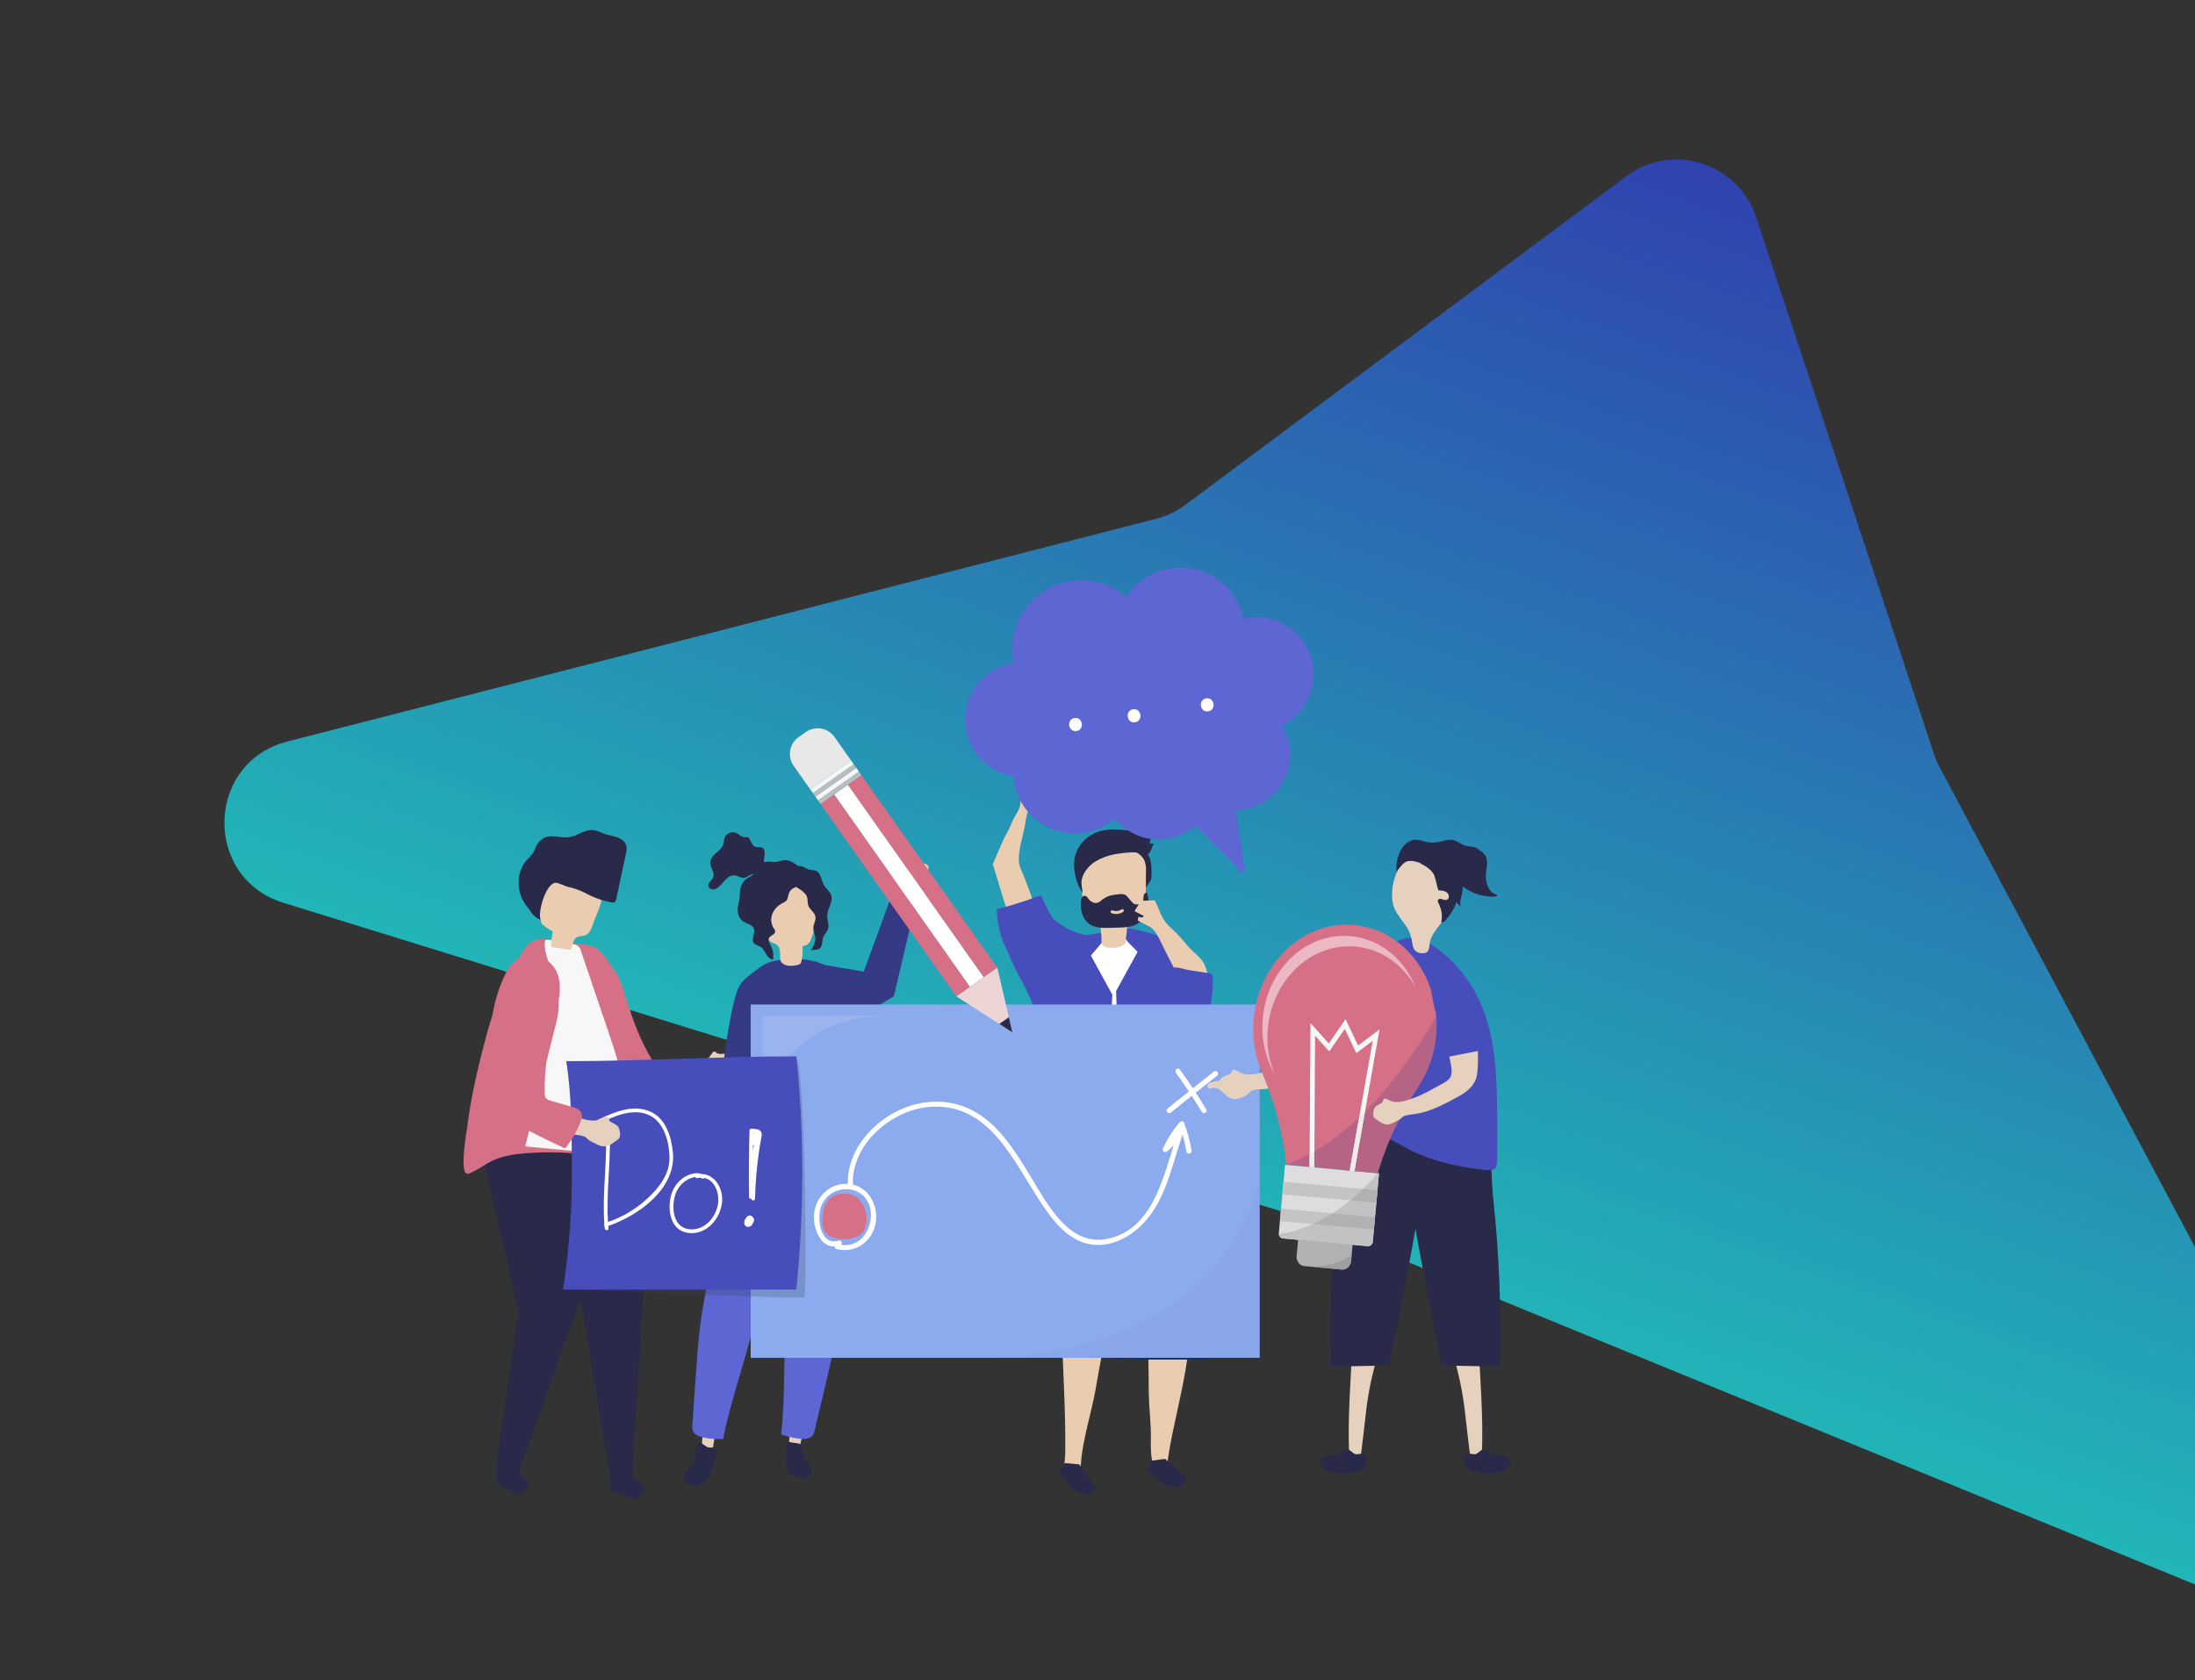 <svg width="785" height="601" viewBox="0 0 785 601" fill="none" xmlns="http://www.w3.org/2000/svg">
<rect x="0" y="0" width="785" height="601" fill="#333333" stroke="none"/>
<path d="M581.627 63.041C598.034 50.809 621.602 58.234 628.036 77.661L691.641 269.718C692.172 271.324 692.839 272.882 693.633 274.375L828.059 527.103C841.248 551.898 816.185 579.6 790.198 568.951L462.45 434.647L101.39 322.973C72.481 314.031 73.492 272.768 102.804 265.252L413.467 185.594C417.252 184.623 420.812 182.922 423.946 180.587L581.627 63.041Z" fill="url(#paint0_linear)"/>
<path d="M260.611 377.433C260.503 377.34 260.384 377.26 260.257 377.196C259.068 376.711 258.142 377.138 256.862 376.973C256.295 376.9 255.654 375.571 254.879 376.488C254.592 376.827 254.011 377.754 253.424 378.486C252.546 379.548 250.795 380.363 249.282 380.75C247.225 381.318 245.13 381.734 243.012 381.997C238.487 382.44 233.93 382.466 229.4 382.074C229.51 378.44 228.627 374.845 226.844 371.676C225.061 368.507 222.447 365.885 219.284 364.093C218.644 363.684 217.912 363.441 217.155 363.385C216.512 363.408 215.883 363.584 215.322 363.899C209.299 366.983 212.48 372.56 214.837 377.162C216.315 380.054 218.006 382.832 219.895 385.474C222.543 389.15 226.374 389.882 230.782 389.746C235.457 389.605 240.19 389.382 244.748 388.248C246.959 387.695 248.914 386.769 251.014 385.939C253.113 385.11 253.341 386.095 255.344 385.847C256.464 385.707 257.628 385.774 258.705 385.43C260.645 384.809 261.299 382.826 262.051 381.148C262.246 380.804 262.345 380.414 262.337 380.018C262.222 379.36 261.901 378.756 261.42 378.292C261.179 377.98 260.908 377.692 260.611 377.433V377.433Z" fill="#E5D1BD"/>
<path d="M213.194 381.066C214.562 383.156 215.992 385.144 217.447 387.011C219.61 389.79 222.054 392.753 225.492 393.524C226.826 393.755 228.185 393.805 229.532 393.674C235.969 393.351 242.389 392.866 248.794 392.22C249.272 388.865 249.237 385.458 248.692 382.113C248.541 381.178 248.309 380.174 247.586 379.553C246.519 378.636 244.904 378.947 243.542 379.311L236.884 381.085C236.166 381.279 235.361 381.464 234.706 381.085C234.298 380.817 233.965 380.45 233.736 380.019C228.848 372.226 226.297 364.796 223.582 356.077C222.384 352.236 221.113 348.265 218.417 345.277C212.666 338.891 202.011 342.693 202.39 351.582C202.831 361.746 207.452 372.269 213.194 381.066Z" fill="#D67086"/>
<path d="M410.481 473.457L410.816 493.761C410.68 499.392 411.189 505.007 411.529 510.623C411.849 515.841 410.797 521.214 413.275 526.049C414.051 527.567 415.699 528.619 416.955 526.868C417.925 525.52 417.479 523.188 417.717 521.621C419.516 509.847 422.862 498.344 424.53 486.58C426.281 474.223 421.499 474.548 410.481 473.457Z" fill="#EACDB0"/>
<path d="M411.636 522.576L410.331 525.966L416.757 531.62L422.639 531.863L424.545 528.759L416.63 521.878L411.636 522.576Z" fill="#292949"/>
<path d="M396.098 473.65L392.397 493.62C391.112 502.552 388.193 511.252 386.908 520.185C386.612 522.236 386.762 524.481 385.904 526.421C385.046 528.361 383.421 528.39 381.971 527.105C380.031 525.383 380.924 522.304 380.958 519.952C381.195 504.274 379.988 488.824 379.668 473.121C379.651 473.02 379.657 472.915 379.685 472.816C379.714 472.717 379.764 472.626 379.833 472.549C379.976 472.457 380.15 472.424 380.318 472.457C381.835 472.559 396.02 474.081 396.098 473.65Z" fill="#EACDB0"/>
<path d="M380.914 523.41L378.877 526.417L383.857 533.376L389.536 534.937L392.092 532.343L385.933 523.856L380.914 523.41Z" fill="#292949"/>
<path d="M431.412 486.375L428.643 457.342L427.304 438.482L422.814 423.076L398.557 419.312L368.573 424.453L367.133 430.277L372.904 484.207L401.825 486.375L401.433 452.812L405.894 473.611L405.705 486.375H431.412Z" fill="#1A3151"/>
<path d="M374.94 366.362C374.896 367.332 374.872 368.302 374.853 369.296C374.503 389.208 375.599 409.376 375.725 429.429C386.012 427.818 396.399 426.932 406.81 426.776C409.235 426.737 420.17 428.43 421.698 426.989C423.764 425.05 421.489 425.409 421.64 422.863C421.838 419.575 420.258 416.878 420.854 412.984C421.557 408.402 422.949 403.867 423.764 399.29C425.382 390.1 426.354 380.809 426.673 371.483C426.95 363.215 426.673 354.641 423.099 347.173C414.332 328.745 386.064 329.085 378.31 348.318C375.982 354.035 375.197 360.213 374.94 366.362Z" fill="white"/>
<path d="M406.835 340.525L399.158 354.516C399.549 368.66 399.95 382.792 400.361 396.914L400.914 416.467C400.982 418.726 401.035 420.991 401.108 423.256C401.142 424.269 400.86 425.981 401.437 426.81C402.693 428.605 407.291 428.047 409.293 428.202C412.421 428.45 415.598 428.687 418.536 429.783C420.476 430.501 422.353 431.582 424.419 431.873C424.647 431.93 424.884 431.941 425.115 431.903C425.347 431.866 425.569 431.781 425.767 431.655C425.947 431.46 426.086 431.231 426.175 430.981C426.264 430.731 426.302 430.465 426.286 430.2C427.003 420.501 427.018 410.497 427.556 400.692C427.978 392.981 429.011 385.203 428.652 377.482C428.274 369.534 427.033 361.634 425.515 353.837C424.613 349.22 423.575 344.511 421.014 340.554C418.134 336.068 414.056 334.25 409.036 333.28C407.262 332.921 400.657 330.424 401.762 334.458C402.305 336.451 405.487 338.92 406.835 340.525Z" fill="#474EBB"/>
<path d="M390.134 341.839L397.806 355.849C397.646 355.849 396.836 390.144 396.763 392.457C396.517 401.261 396.268 410.064 396.016 418.867C395.948 421.292 396.273 424.202 395.798 426.587C395.129 429.943 391.594 429.284 388.582 429.555C381.992 430.147 375.057 431.272 368.447 430.937C366.542 430.84 369.049 391.07 369.049 387.361C369.049 374.01 366.28 359.2 373.059 347.111C375.033 343.585 378.51 337.94 382.351 336.199C385.93 334.58 391.051 334.303 394.959 333.396L395.163 335.913L390.134 341.839Z" fill="#474EBB"/>
<path d="M406.795 307.952C407.97 310.1 408.62 312.497 408.692 314.944C408.721 315.594 408.764 316.341 409.288 316.724C409.812 317.107 409.356 318.034 409.773 317.486C410.19 316.938 411.65 315.032 411.713 314.343C411.866 312.722 411.866 311.09 411.713 309.469C411.572 308.063 411.286 306.594 410.365 305.517C409.785 304.911 409.112 304.4 408.372 304.004C407.372 303.312 406.257 302.805 405.079 302.506C403.018 302.123 401.752 302.86 403.571 304.3C404.874 305.295 405.969 306.536 406.795 307.952V307.952Z" fill="#292949"/>
<path d="M393.926 335.589C393.926 336.559 393.732 337.621 394.614 338.392C395.062 338.738 395.598 338.95 396.161 339.003C397.606 339.231 399.084 339.125 400.482 338.693C401.064 338.544 401.602 338.26 402.053 337.864C402.262 337.657 402.42 337.407 402.518 337.13C402.615 336.854 402.649 336.559 402.616 336.268C402.645 335.516 402.795 334.755 402.892 333.994C403.098 332.325 403.22 330.646 403.256 328.965C405.724 328.543 408.629 327.743 409.473 325.158C409.698 324.321 409.793 323.454 409.754 322.588C409.777 319.003 409.803 315.419 409.832 311.837C409.916 310.6 409.776 309.358 409.42 308.171C408.673 306.153 406.782 304.951 404.929 304.194C400.191 302.254 394.673 302.342 390.303 305.086C389.091 305.797 388.088 306.814 387.394 308.035C386.361 310.004 386.492 312.433 386.652 314.703L387.098 321.007C387.268 323.432 387.626 326.196 389.522 327.471C390.492 328.145 391.802 328.271 392.655 329.144C394.154 330.672 393.441 332.956 393.882 334.804C393.925 335.063 393.939 335.326 393.926 335.589V335.589Z" fill="#EACDB0"/>
<path d="M410.617 321.161C410.578 320.491 410.287 318.547 409.288 319.769C409.051 320.122 408.93 320.541 408.944 320.967C408.962 321.393 408.918 321.819 408.813 322.232C408.507 323.154 407.489 323.576 406.577 323.556C406.213 323.564 405.852 323.479 405.53 323.309C405.225 323.111 404.957 322.863 404.734 322.577L402.989 320.574C401.985 319.424 400.001 319.919 398.624 320.089C397.041 320.239 395.53 320.825 394.26 321.781L393.881 322.101C393.59 322.375 393.264 322.61 392.912 322.8C391.709 323.386 390.22 322.775 389.381 321.684C388.993 321.199 388.634 320.535 388.033 320.453C387.791 320.442 387.551 320.503 387.343 320.629C387.136 320.755 386.971 320.94 386.869 321.161C386.653 321.615 386.537 322.112 386.53 322.615C386.373 324.467 386.697 326.328 387.471 328.018C389.211 331.577 392.572 332.013 395.952 331.936L399.963 331.839C402.387 331.781 404.987 331.684 407.043 330.263C408.861 329.007 409.952 326.868 410.379 324.647C410.609 323.5 410.689 322.328 410.617 321.161ZM401.684 326.204C401.079 326.599 400.39 326.848 399.673 326.932C398.955 327.016 398.228 326.933 397.548 326.689C396.937 326.505 397.194 325.481 397.805 325.666C398.36 325.877 398.957 325.953 399.547 325.888C400.137 325.823 400.703 325.619 401.199 325.292C401.723 324.928 402.213 325.845 401.684 326.204Z" fill="#292949"/>
<path d="M411.127 301.738C411.364 300.87 411.539 299.987 411.651 299.095C410.818 299.384 409.926 299.461 409.056 299.318V297.771C409.056 297.339 403.237 297.039 402.786 297.005C398.373 296.641 394.343 296.297 390.352 298.663C386.958 300.686 384.761 303.707 384.242 307.635C383.757 311.388 384.969 316.291 387.152 319.409C387.152 318.41 386.565 316.053 386.797 315.103C386.951 314.15 387.264 313.23 387.724 312.382C388.658 310.69 390.012 309.267 391.657 308.251C394.286 306.69 397.213 305.699 400.25 305.341C402.999 304.958 406.35 304.604 409.066 305.341C410.37 305.69 410.589 306.015 411.379 304.701C411.52 304.468 412.625 301.752 412.519 301.752L411.127 301.738Z" fill="#292949"/>
<path d="M428.769 353.909C427.492 353.815 426.266 353.363 425.234 352.604C420.991 349.797 419.143 344.661 416.811 340.35C415.424 337.78 414.061 333.963 411.903 331.97C411.5 331.597 406.86 329.395 406.898 329.25L407.136 327.979L408.397 328.222L409.144 327.712L405.749 325.967L407.965 322.233L412.994 322.106C414.449 324.905 415.23 328.144 417.358 330.544C418.256 331.563 419.298 332.426 420.268 333.362C421.946 334.972 423.396 336.795 424.909 338.551C426.849 340.801 429.812 342.634 430.951 345.456C431.587 347.028 432.629 350.572 431.921 352.153C431.388 353.312 430.04 353.938 428.769 353.909Z" fill="#EACDB0"/>
<path d="M432.464 348.153C432.777 348.171 433.076 348.284 433.323 348.478C433.542 348.752 433.657 349.096 433.647 349.448C433.972 353.443 433.356 357.449 432.678 361.401C431.761 366.901 430.592 372.73 426.737 376.755C424.511 379.073 420.918 380.634 418.081 379.102C415.608 377.773 414.686 374.703 414.313 371.92C413.182 363.631 414.561 355.195 418.27 347.697C418.482 347.181 418.815 346.724 419.24 346.363C420.341 345.568 423.789 346.819 425.088 347.023L432.464 348.153Z" fill="#474EBB"/>
<path d="M369.126 331.082C369.933 330.419 370.513 329.521 370.786 328.513C371.059 327.505 371.011 326.437 370.648 325.457C369.287 321.778 367.928 318.097 366.57 314.415C365.799 312.349 364.344 309.886 364.344 307.728C364.296 303.921 365.653 299.595 366.434 295.88C366.832 293.994 366.977 291.327 367.967 289.663C368.156 289.353 370.673 287.088 370.619 287.006L370.236 286.245L369.485 286.637L368.912 286.453L370.721 284.717L368.621 282.777L365.416 283.641C365.013 285.682 365.135 287.874 364.252 289.79C363.879 290.604 363.374 291.346 362.933 292.122C362.172 293.451 361.599 294.877 360.993 296.273C360.387 297.67 359.509 298.853 358.927 300.192C357.634 303.169 356.341 306.155 355.048 309.148L361.008 328.614C361.257 329.413 361.697 330.138 362.291 330.728C362.884 331.317 363.613 331.753 364.414 331.996C365.214 332.24 366.062 332.284 366.883 332.124C367.704 331.965 368.474 331.607 369.126 331.082V331.082Z" fill="#EACDB0"/>
<path d="M383.306 332.915C380.899 331.88 378.68 330.452 376.74 328.691C375.882 327.891 371.993 320.515 372.701 320.321L372.521 320.375L371.997 320.573H371.925C370.761 320.457 368.666 321.611 367.56 321.97C363.884 323.139 360.243 324.477 356.465 325.122C356.524 328.432 357.052 331.717 358.031 334.879C358.875 337.789 360.325 340.141 361.426 342.866C362.611 345.663 363.976 348.379 365.514 350.999C365.878 351.644 369.539 359.184 369.325 359.243C371.45 358.879 373.084 357.201 374.388 355.484C377.448 351.459 378.903 345.999 382.744 342.716C385.731 340.16 389.63 339.913 389.247 334.753C387.202 334.372 385.209 333.755 383.306 332.915Z" fill="#474EBB"/>
<path d="M319.992 319.614C319.953 320.245 319.788 320.861 319.507 321.428C318.77 323.326 318.532 325.381 318.814 327.397C320.774 327.392 322.722 327.708 324.58 328.333C324.987 326.878 325.39 325.424 325.797 323.94C325.845 323.706 325.941 323.485 326.078 323.29C326.294 323.063 326.565 322.896 326.864 322.805C328.437 322.177 329.895 321.291 331.175 320.181C331.47 319.959 331.708 319.67 331.868 319.338C331.974 319.026 332.017 318.696 331.994 318.368C331.994 315.72 331.994 313.072 331.994 310.424C332.026 310.275 332.026 310.121 331.995 309.972C331.964 309.822 331.902 309.681 331.814 309.557C331.725 309.432 331.612 309.328 331.481 309.249C331.351 309.171 331.205 309.12 331.054 309.101L329.696 308.616C329.567 308.547 329.428 308.498 329.284 308.47C328.965 308.316 328.615 308.235 328.26 308.235C327.906 308.235 327.556 308.316 327.237 308.47C327.058 308.528 325.084 308.955 325.07 308.805C325.333 311.644 324.548 314.482 322.863 316.782C322.826 316.879 322.762 316.962 322.679 317.023C322.595 317.084 322.496 317.118 322.392 317.123C322.289 317.128 322.187 317.102 322.098 317.049C322.01 316.996 321.938 316.919 321.893 316.826C321.273 316.157 320.764 315.395 320.385 314.566L318.169 315.114C318.076 315.71 318.119 316.319 318.297 316.895C318.474 317.472 318.78 318 319.192 318.44C319.284 318.533 319.367 318.605 319.439 318.668C319.608 318.762 319.748 318.899 319.846 319.065C319.943 319.232 319.994 319.421 319.992 319.614V319.614Z" fill="#EACDB0"/>
<path d="M327.352 323.605L318.226 322.111L308.915 347.59L286.923 343.842L291.714 373.156L319.69 356.401L327.352 323.605Z" fill="#353A85"/>
<path d="M255 519.165C253.613 519.258 252.342 518.773 250.994 518.622C251.051 513.911 251.588 509.219 252.599 504.617C254.689 506.94 256.45 505.587 256.382 509.952C256.358 511.368 254.748 517.017 255 519.165Z" fill="#E5D1BD"/>
<path d="M250.694 516.257C249.113 515.695 248.754 519.463 248.754 520.35C248.794 520.881 248.768 521.416 248.676 521.941C248.486 522.497 248.184 523.009 247.789 523.444L245.495 526.324C245.127 526.738 244.83 527.21 244.618 527.721C244.43 528.381 244.48 529.085 244.757 529.712C245.034 530.339 245.522 530.849 246.135 531.155C250.374 533.293 254.244 528.114 255.16 524.69C255.301 524.167 255.403 523.633 255.504 523.1C255.718 521.999 256.552 519.594 256.115 518.517C255.606 517.256 254.059 518.168 253.046 517.697C252.032 517.227 251.353 516.485 250.694 516.257Z" fill="#292949"/>
<path d="M280.788 440.868C276.841 451.619 272.282 462.138 269.683 473.393C266.473 487.301 261.294 500.846 258.627 514.793C256.91 514.851 255.192 514.778 253.486 514.574C251.546 514.346 248.428 513.818 247.72 511.665C247.361 510.569 247.72 508.794 247.798 507.664C247.972 504.032 248.234 500.39 248.501 496.777C249.257 486.521 249.772 476.138 251.658 466.022C253.646 455.383 255.537 444.685 257.293 434.074C258.195 428.575 259.305 423.11 260.688 417.712C261.042 416.321 264.708 401.976 265.43 402.088C273.902 403.404 282.044 406.325 289.42 410.695C290.143 411.127 290.841 411.636 291.093 412.402C291.269 413.11 291.196 413.857 290.885 414.517C288.659 421.126 285.691 427.329 283.32 433.914C282.49 436.227 281.652 438.516 280.788 440.868Z" fill="#5D66D3"/>
<path d="M281.537 518.395C282.832 518.88 284.19 518.808 285.518 519.065C286.868 514.549 287.75 509.906 288.152 505.21C285.465 506.805 284.185 504.992 282.958 509.182C282.555 510.544 282.434 516.427 281.537 518.395Z" fill="#E5D1BD"/>
<path d="M286.88 517.692C286.88 520.267 288.907 523.027 290.032 525.359C290.182 525.623 290.275 525.915 290.303 526.218C290.262 526.669 290.077 527.096 289.775 527.435C289.453 527.975 288.986 528.414 288.427 528.7C287.835 528.877 287.205 528.877 286.613 528.7C285.609 528.477 284.62 528.216 283.64 527.9C283.363 527.848 283.104 527.722 282.893 527.535C282.681 527.348 282.524 527.107 282.438 526.838C281.744 525.447 281.157 524.457 281.191 522.905C281.225 521.354 281.434 519.642 281.143 518.056C280.997 517.285 280.803 516.301 281.463 515.879C281.972 515.549 282.918 516 283.466 516.092C284.436 516.252 285.352 516.189 286.254 516.708C286.448 516.8 286.615 516.94 286.739 517.115C286.838 517.291 286.887 517.491 286.88 517.692V517.692Z" fill="#292949"/>
<path d="M280.197 435.97C280.769 447.41 281.991 458.806 281.128 470.328C280.057 484.556 280.968 499.042 279.358 513.139C280.98 513.701 282.642 514.142 284.329 514.458C286.269 514.822 289.387 515.239 290.696 513.41C291.365 512.474 291.525 510.666 291.812 509.57C292.723 506.049 293.552 502.509 294.377 498.969C296.709 488.95 299.299 478.883 300.507 468.665C301.777 457.919 303.135 447.158 304.633 436.484C305.404 430.966 305.972 425.423 306.272 419.856C306.35 418.425 307.111 403.639 306.389 403.533C297.913 402.269 289.273 402.636 280.934 404.614C280.115 404.808 279.295 405.099 278.83 405.744C278.451 406.367 278.298 407.102 278.398 407.824C278.558 414.803 279.547 421.601 279.853 428.599C279.964 431.014 280.071 433.468 280.197 435.97Z" fill="#5D66D3"/>
<path d="M275.387 344.162C275.246 344.206 275.11 344.259 274.97 344.308C272.671 345.181 270.717 346.733 268.801 348.299C265.926 350.622 264.514 351.64 263.404 355.088C262.427 358.336 261.653 361.642 261.086 364.986C257.832 381.959 257.206 398.844 254.864 415.934C254.229 420.589 253.739 426.059 257.177 429.25C263.283 424.493 270.959 424.226 278.364 424.226C283.563 424.226 288.645 422.539 293.858 423.116C298.838 423.673 303.193 422.427 308.246 422.757C309.463 422.834 311.02 422.82 311.5 421.7C309.75 416.453 309.779 410.813 309.386 405.299C308.358 391.037 303.634 377.352 301.729 363.182C301.079 358.371 300.735 350.375 297.005 346.733C292.951 342.771 283.708 342.688 278.5 343.464C277.443 343.602 276.401 343.836 275.387 344.162V344.162Z" fill="#353A85"/>
<path d="M279.257 343.919C279.345 344.1 279.463 344.263 279.606 344.404C280.235 344.987 281.033 345.356 281.885 345.457C282.99 345.563 284.104 345.485 285.183 345.224C286.638 344.943 286.604 344.084 286.817 342.751C286.934 342.018 287.006 341.296 287.06 340.549C287.089 340.142 286.934 338.697 287.191 338.415C287.365 338.226 288.078 338.289 288.388 338.124C288.884 337.835 289.297 337.424 289.591 336.931C290.037 336.166 290.373 335.341 290.59 334.482C291.039 333.011 291.487 331.54 291.933 330.069C292.444 328.582 292.801 327.047 293 325.487C293.223 323.125 292.84 319.798 291.06 318.072C289.436 316.501 287.069 315.948 284.897 315.672C282.011 315.271 279.075 315.865 276.57 317.354C275.515 317.953 274.635 318.82 274.02 319.866C273.108 321.564 273.176 323.678 273.278 325.656C273.365 327.483 273.456 329.31 273.549 331.136C273.651 333.241 273.913 335.661 275.489 336.8C276.323 337.402 277.429 337.533 278.132 338.309C279.029 339.278 278.971 340.733 279.005 341.97C278.944 342.63 279.03 343.296 279.257 343.919V343.919Z" fill="#EACDB0"/>
<path d="M288.364 320.308C288.461 320.48 288.542 320.66 288.606 320.846C288.946 321.816 288.718 322.907 289.043 323.877C289.561 325.415 291.361 326.341 291.632 327.941C291.85 329.255 290.958 330.497 290.88 331.821C290.798 333.275 291.729 334.643 291.584 336.074C291.346 337.51 290.78 338.873 289.93 340.055C290.158 339.749 292.238 339.856 292.777 339.531C293.606 339.022 293.698 338.707 293.945 337.844C294.193 336.98 293.999 336.146 294.382 335.269C294.867 334.192 295.807 333.406 296.142 332.257C296.603 330.696 295.769 329.042 295.832 327.408C295.934 324.944 298.062 322.621 297.287 320.279C296.831 318.902 295.497 318.024 294.745 316.787C294.173 315.847 293.965 314.736 293.572 313.713C293.179 312.69 292.495 311.662 291.438 311.351C290.838 311.248 290.232 311.177 289.624 311.138C288.587 310.944 287.724 310.226 286.715 309.887C285.284 309.402 282.758 310.857 281.924 312.064C281.09 313.272 281.516 314.29 282.36 315.352C283.786 317.137 287.2 318.296 288.364 320.308Z" fill="#292949"/>
<path d="M269.096 313.028C268.238 313.654 267.181 314.11 266.4 314.847C264.872 316.277 264.581 318.571 264.528 320.666C264.475 322.528 263.66 324.187 263.864 326.126C263.905 326.783 264.082 327.423 264.383 328.007C264.684 328.592 265.104 329.107 265.614 329.521C266.938 330.491 269.009 330.636 269.601 332.159C270.241 333.813 268.529 335.898 269.567 337.333C270.144 338.129 271.269 338.245 272.088 338.788C273.005 339.38 273.475 340.442 274.028 341.383C274.581 342.323 275.43 343.259 276.521 343.279C276.564 341.62 276.613 340.306 275.905 338.788C275.493 337.901 274.275 336.271 275.211 335.311C275.798 334.516 277.19 334.259 277.224 333.265C277.169 332.801 276.973 332.366 276.661 332.018C276.186 331.25 275.901 330.38 275.828 329.479C275.756 328.579 275.898 327.674 276.244 326.839C276.963 325.168 278.271 323.82 279.92 323.052C281.816 322.131 281.511 321.67 282.063 319.851C282.573 318.178 283.518 317.785 285.026 317.174C286.379 316.626 286.816 316.287 287.315 315.021C287.679 314.095 288.13 312.985 287.597 311.952C287.116 311.16 286.463 310.487 285.686 309.983C284.154 308.814 282.427 307.582 280.507 307.723C279.44 307.801 278.431 308.3 277.364 308.363C276.652 308.402 275.944 308.247 275.226 308.222C273.981 308.18 272.757 308.55 271.744 309.275C270.75 310.007 270.774 310.768 270.221 311.806C269.944 312.294 269.56 312.712 269.096 313.028V313.028Z" fill="#292949"/>
<path d="M273.404 306.2C273.593 305.041 273.472 303.533 272.366 303.145C271.76 302.932 271.081 303.145 270.456 303.038C269.113 302.762 268.657 301.142 267.954 299.969C267.861 299.784 267.716 299.63 267.536 299.527C267.252 299.452 266.953 299.452 266.668 299.527C265.335 299.692 264.321 298.373 263.065 297.898C262.275 297.635 261.412 297.695 260.666 298.066C259.92 298.436 259.351 299.087 259.084 299.876C258.89 300.531 258.924 301.234 258.745 301.894C258.012 304.566 254.099 305.701 254.002 308.47C253.934 310.341 255.767 312.131 255.054 313.862C254.598 314.973 253.173 315.724 253.337 316.912C253.426 317.288 253.644 317.62 253.952 317.852C254.26 318.084 254.64 318.201 255.025 318.183C255.8 318.122 256.529 317.789 257.081 317.242C258.003 316.437 258.696 315.409 259.574 314.556C260.452 313.702 261.62 313.013 262.833 313.164C264.045 313.314 265.068 314.226 266.227 314.032C267.163 313.877 267.857 313.062 268.773 312.805C269.69 312.548 270.524 312.926 271.406 312.98C272.289 313.033 273.375 312.572 273.399 311.685C273.368 311.473 273.368 311.257 273.399 311.045C273.589 310.472 274.563 310.506 274.748 309.934C274.263 309.221 273.637 309.478 273.293 308.547C273.074 307.839 273.288 306.927 273.404 306.2Z" fill="#292949"/>
<path d="M450.509 359.354H268.467V485.744H450.509V359.354Z" fill="#8CABEF"/>
<path opacity="0.2" d="M316.16 363.376H272.69V401.982C272.69 380.659 292.161 363.376 316.16 363.376Z" fill="#DDDAE8"/>
<g opacity="0.2">
<path opacity="0.2" d="M348.036 485.745H450.509V421.044C450.509 421.044 441.043 485.745 348.036 485.745Z" fill="#3B3387"/>
</g>
<path opacity="0.49" d="M431.823 271.304C431.823 271.255 431.823 271.212 431.823 271.163L431.906 271.236L431.823 271.304Z" fill="#808080"/>
<path d="M177.677 526.333L177.386 530.426L185.285 535.106L189.674 531.304L185.867 526.915L177.968 522.235L177.677 526.333Z" fill="#292949"/>
<path d="M173.608 401.792L172.726 414.231L185.475 469.31L177.342 524.981L185.349 527.188L209.014 460.567L209.814 440.393L205.076 398.8L173.608 401.792Z" fill="#292949"/>
<path d="M225.03 409.135L230.088 461.3L225.995 529.463L218.43 530.108L208.348 468.395L192.694 407.156L225.03 409.135Z" fill="#292949"/>
<path d="M218.397 529.204L218.747 533.292L227.282 536.687L231.02 532.245L226.583 528.506L218.397 529.204Z" fill="#292949"/>
<path d="M166.333 408.299C165.737 413.047 165.218 419.453 167.022 419.894C167.367 419.94 167.717 419.874 168.021 419.705C171.362 418.308 173.84 416.116 177.133 414.773C180.581 413.362 184.407 412.833 188.141 412.552C193.741 412.096 199.369 412.096 204.969 412.552C209.362 412.93 213.731 413.764 218.062 414.579C221.665 415.258 224.934 416.689 228.663 416.815C232.511 416.956 236.337 416.167 239.816 414.516C239.89 414.499 239.958 414.466 240.016 414.418C240.074 414.37 240.12 414.309 240.151 414.241C240.181 414.172 240.195 414.097 240.192 414.022C240.189 413.947 240.168 413.874 240.132 413.808C239.579 411.606 239.239 409.444 238.017 407.543C236.65 405.414 235.791 402.8 234.885 400.448C232.935 395.519 231.35 390.454 230.142 385.294C228.343 378.291 226.165 371.419 224.453 364.402C223.265 359.553 222.232 354.602 220.419 349.917C219.003 346.251 216.36 340.834 212.699 338.904C211.419 338.324 210.046 337.974 208.644 337.871L196.007 336.193C194.47 335.99 192.874 335.791 191.4 336.276C189.198 337.008 187.782 339.098 186.551 341.053C180.925 349.811 176.92 359.48 174.189 369.582C172.759 374.858 171.396 380.153 170.213 385.488C168.889 391.438 167.788 397.437 167.051 403.489C166.92 404.172 166.619 406.044 166.333 408.299Z" fill="#D67086"/>
<path d="M199.824 360.213C199.649 362.622 199.223 365.007 198.553 367.327C194.981 381.594 191.405 395.856 187.826 410.114L221.893 413.353C222.048 407.889 222.2 402.424 222.349 396.957C222.525 393.454 222.464 389.943 222.165 386.448C221.554 380.823 219.716 375.397 217.888 370.024C214.516 360.092 211.144 350.159 207.772 340.224C207.653 339.603 207.339 339.036 206.874 338.606C206.41 338.177 205.82 337.908 205.192 337.838C202.006 336.941 198.403 336.083 195.086 336.223C193.961 339.104 196.434 344.579 197.258 347.454C198.466 351.635 199.984 355.849 199.824 360.213Z" fill="#F7F7F7"/>
<path d="M204.056 339.802L197.039 338.765C197.107 336.878 197.326 335 197.694 333.149C197.65 333.372 194.091 330.996 193.814 330.516C192.99 329.119 193.106 326.932 192.844 325.346C192.359 321.952 191.923 318.193 193.96 315.463C196.074 312.631 200.065 312.001 203.586 312.272C208.008 312.617 212.8 314.411 214.672 318.431C216.364 322.058 213.26 326.83 212.145 330.365C211.597 332.111 210.831 334.085 209.1 334.667C208.178 334.977 207.116 334.822 206.272 335.302C204.798 336.151 204.881 338.304 204.056 339.802Z" fill="#EACDB0"/>
<path d="M222.305 312.616L223.847 305.391C224.105 304.508 224.166 303.579 224.026 302.67C223.692 301.186 222.329 300.143 220.908 299.595C219.487 299.048 217.95 298.873 216.505 298.393C214.963 297.884 213.503 297.02 211.879 296.938C208.795 296.754 206.152 299.363 203.067 299.528C198.795 299.765 195.139 297.438 192.088 302.117C191.526 302.98 191.288 304.013 190.779 304.906C190.124 306.055 189.057 306.908 188.194 307.912C184.378 312.32 184.703 319.643 188.311 324.09C190.061 326.248 190.672 328.095 193.301 329.002C192.331 326.369 194.988 316.568 198.475 315.797C199.401 315.594 201.971 316.966 202.946 317.213C205.101 317.675 207.19 318.405 209.163 319.386C212.112 321.016 215.301 322.17 218.61 322.805C218.813 322.869 219.026 322.893 219.239 322.875C219.451 322.857 219.657 322.797 219.846 322.698C220.144 322.424 220.331 322.049 220.37 321.646C221.013 318.633 221.658 315.623 222.305 312.616Z" fill="#292949"/>
<path d="M345.336 260.495C344.532 255.157 345.868 249.718 349.053 245.359C352.237 241.001 357.013 238.075 362.342 237.218C362.275 236.869 362.211 236.524 362.158 236.17C361.407 231.166 362.202 226.051 364.436 221.511C366.67 216.97 370.238 213.22 374.661 210.762C379.084 208.304 384.153 207.255 389.188 207.755C394.224 208.256 398.987 210.282 402.84 213.562C405.307 209.721 408.862 206.701 413.053 204.889C417.243 203.076 421.878 202.553 426.367 203.385C430.856 204.218 434.995 206.368 438.257 209.563C441.518 212.757 443.755 216.851 444.68 221.321C445.19 221.205 445.704 221.103 446.227 221.021C451.063 220.278 456.005 221.29 460.159 223.873C464.314 226.457 467.407 230.441 468.88 235.106C470.353 239.771 470.109 244.81 468.191 249.31C466.273 253.811 462.809 257.477 458.424 259.646C460.258 262.62 461.275 266.026 461.371 269.519C461.467 273.012 460.638 276.468 458.969 279.538C457.301 282.608 454.851 285.183 451.867 287.002C448.884 288.821 445.473 289.819 441.979 289.897L445.117 310.875C445.243 311.787 444.147 312.33 443.73 311.913L427.64 295.231C425.629 297.043 423.27 298.423 420.706 299.289C418.142 300.154 415.428 300.485 412.731 300.261C410.034 300.037 407.412 299.264 405.025 297.989C402.638 296.713 400.538 294.963 398.854 292.845C395.847 295.415 392.208 297.132 388.313 297.819C384.419 298.506 380.411 298.137 376.708 296.751C373.004 295.365 369.739 293.013 367.252 289.938C364.765 286.863 363.147 283.179 362.566 279.267C362.488 278.743 362.435 278.219 362.396 277.696C358.093 277.013 354.12 274.978 351.053 271.885C347.985 268.792 345.983 264.803 345.336 260.495V260.495Z" fill="#5D66D3"/>
<path d="M384.29 256.867C387.287 256.421 387.985 261.071 384.988 261.518C381.991 261.964 381.317 257.318 384.29 256.867Z" fill="white"/>
<path d="M405.225 253.74C408.217 253.289 408.921 257.939 405.919 258.39C402.917 258.841 402.228 254.186 405.225 253.74Z" fill="white"/>
<path d="M431.392 249.827C434.384 249.376 435.088 254.026 432.086 254.477C429.084 254.928 428.395 250.273 431.392 249.827Z" fill="white"/>
<path d="M435.296 384.756L427.629 390.88C428.928 392.869 430.204 394.881 431.436 396.918C432.051 397.941 430.393 398.746 429.777 397.733C428.613 395.793 427.415 393.892 426.184 392.03C423.698 394.018 421.208 396.005 418.716 397.99C417.789 398.732 416.582 397.33 417.513 396.588L425.17 390.473C423.673 388.21 422.13 385.986 420.539 383.8C419.841 382.83 421.232 381.623 421.936 382.593C423.552 384.804 425.11 387.048 426.61 389.324L434.093 383.354C435.019 382.612 436.227 384.014 435.296 384.756Z" fill="white"/>
<path d="M426.126 411.617C425.57 408.205 424.671 404.858 423.444 401.627C423.173 400.904 422.261 401.035 421.859 401.506C419.428 404.339 417.42 407.507 415.894 410.913C415.491 411.806 416.699 412.465 417.349 411.927C418.202 411.238 419.005 410.487 419.749 409.682C415.506 423.294 411.394 440.034 396.031 443.181C382.283 445.994 374.538 430.651 368.573 420.874C363.462 412.504 358.031 403.441 349.481 398.184C340.35 392.568 329.114 392.956 319.827 398.029C310.473 403.14 302.98 412.523 303.189 423.517C297.369 423.178 292.316 427.426 291.254 433.264C290.357 438.187 292.855 446.154 298.577 445.916C298.555 446.016 298.553 446.118 298.571 446.218C298.59 446.318 298.628 446.413 298.683 446.498C298.739 446.583 298.811 446.656 298.895 446.713C298.979 446.769 299.074 446.809 299.173 446.828C305.647 448.506 311.811 444.374 313.115 437.828C314.299 431.853 311.151 425.195 305.027 423.789C304.396 408.838 319.783 396.229 333.915 395.88C357.269 395.303 364.602 421.829 376.948 436.659C380.639 441.091 385.338 444.791 391.259 445.296C396.782 445.781 402.102 443.492 406.321 440.029C416.587 431.611 418.726 417.863 422.916 405.899C423.504 407.889 423.967 409.913 424.303 411.961C424.511 413.168 426.32 412.81 426.126 411.617ZM303.693 425.457C303.818 425.507 303.952 425.529 304.086 425.52C304.27 425.549 304.459 425.578 304.648 425.622C316.006 428.202 312.107 447.109 300.817 445.32C301.302 444.694 300.905 443.545 299.978 443.826C293.247 445.868 292.025 435.733 293.674 431.528C294.43 429.546 295.826 427.872 297.641 426.772C299.456 425.672 301.586 425.21 303.693 425.457V425.457Z" fill="white"/>
<path d="M294.222 438.652C294.12 438.079 294.067 437.498 294.062 436.916C293.927 430.19 297.394 425.709 304.314 427.334C307.874 428.173 309.944 432.668 309.93 436.014C309.93 438.264 309.236 440.743 307.335 441.935C304.236 443.875 296.919 444.098 294.848 440.437C294.545 439.879 294.334 439.277 294.222 438.652V438.652Z" fill="#D67086"/>
<path d="M346.91 353.032L298.341 284.181L293.471 287.616L342.04 356.467L346.91 353.032Z" fill="#D67086"/>
<path d="M356.644 346.161L308.075 277.31L303.205 280.745L351.774 349.596L356.644 346.161Z" fill="#D67086"/>
<path d="M351.779 349.598L303.21 280.747L298.34 284.183L346.909 353.034L351.779 349.598Z" fill="white"/>
<path d="M308.078 277.309L307.152 275.997L292.542 286.304L293.467 287.615L308.078 277.309Z" fill="#BABCBE"/>
<path d="M307.158 275.994L306.232 274.683L291.622 284.989L292.547 286.301L307.158 275.994Z" fill="#F7F7F7"/>
<path d="M306.223 274.686L305.298 273.374L290.688 283.68L291.613 284.992L306.223 274.686Z" fill="#BABCBE"/>
<path d="M298.451 263.665L304.372 272.058L289.761 282.364L283.841 273.971C282.713 272.373 282.267 270.392 282.6 268.464C282.932 266.537 284.018 264.82 285.616 263.692L288.172 261.889C289.771 260.762 291.752 260.315 293.679 260.648C295.607 260.981 297.323 262.066 298.451 263.665Z" fill="#E8E8E8"/>
<path d="M305.304 273.369L304.379 272.058L289.769 282.364L290.694 283.676L305.304 273.369Z" fill="#F7F7F7"/>
<path d="M356.668 346.16L342.062 356.465L362.065 369.316L356.668 346.16Z" fill="#EED5D5"/>
<path d="M360.804 363.902L357.39 366.308L362.064 369.314L360.804 363.902Z" fill="#292949"/>
<path opacity="0.25" d="M205.323 461.317C205.323 461.317 286.609 464.761 287.622 464.116C288.636 463.471 288.04 381.942 284.878 378.824C284.878 378.824 210.265 456.23 205.323 461.317Z" fill="#3B455A"/>
<path d="M284.785 461.319H201.375C203.608 446.657 204.66 431.84 204.522 417.01C204.396 403.756 204.454 392.307 202.524 379.616C230.336 379.616 256.998 377.89 284.809 377.89C285.987 389.528 286.778 402.253 286.904 415.885C287.029 431.057 286.322 446.224 284.785 461.319V461.319Z" fill="#474EBB"/>
<path d="M240.636 412.029C240.045 406.554 238.09 400.133 232.649 397.699C226.428 394.91 219.755 397.81 214.052 400.473C213.266 400.836 213.95 402 214.731 401.637C215.293 401.375 215.871 401.103 216.462 400.841C217.626 413.139 215.264 425.452 216.132 437.755C216.051 437.888 216.013 438.044 216.026 438.2C216.038 438.356 216.099 438.504 216.2 438.623C216.225 438.894 216.239 439.166 216.263 439.438C216.346 440.296 217.694 440.306 217.611 439.438C217.582 439.147 217.568 438.851 217.544 438.555C228.561 434.782 242.043 424.996 240.636 412.029ZM231.151 429.099C227.167 432.678 222.503 435.419 217.437 437.158C216.666 424.865 219.027 412.562 217.757 400.269C222.509 398.237 227.858 396.676 232.649 399.183C237.722 401.845 239.463 409.129 239.439 414.415C239.371 420.413 235.394 425.253 231.151 429.099Z" fill="white"/>
<path d="M250.867 419.972C248.879 419.182 246.188 420.147 244.529 421.223C242.078 422.886 240.386 425.453 239.825 428.362C238.686 433.72 240.136 440.606 246.614 441.111C252.841 441.596 257.55 435.995 258.209 430.209C258.752 425.365 255.828 420.127 250.867 419.972ZM256.687 431.247C255.717 435.665 252.162 439.801 247.347 439.796C241.382 439.796 240.131 433.492 241.149 428.72C241.558 426.548 242.667 424.569 244.306 423.085C245.528 422.029 247.015 421.325 248.607 421.049C248.668 421.195 248.779 421.316 248.92 421.388C249.062 421.46 249.224 421.479 249.379 421.441C249.76 421.363 250.148 421.316 250.538 421.301C250.69 421.369 250.835 421.453 250.969 421.553C251.032 421.605 251.106 421.642 251.185 421.663C251.265 421.683 251.347 421.685 251.428 421.669C251.508 421.653 251.584 421.62 251.649 421.571C251.715 421.523 251.769 421.46 251.808 421.388C255.814 422.149 257.53 427.314 256.687 431.247Z" fill="white"/>
<path d="M269.13 435.331C269.106 435.297 269.082 435.258 269.053 435.224C268.277 434.424 267.229 434.933 266.798 435.757C266.572 436 266.399 436.286 266.288 436.597C266.177 436.909 266.131 437.241 266.153 437.571C266.184 437.937 266.35 438.278 266.619 438.528C266.888 438.778 267.24 438.919 267.608 438.924C267.999 438.894 268.371 438.739 268.668 438.482C268.966 438.226 269.174 437.881 269.261 437.498C269.431 437.334 269.556 437.13 269.626 436.904C269.695 436.679 269.707 436.439 269.659 436.208C269.598 435.86 269.409 435.548 269.13 435.331V435.331Z" fill="white"/>
<path d="M272.206 404.925C271.58 403.809 269.844 403.824 268.719 403.761C268.541 403.763 268.371 403.835 268.245 403.961C268.119 404.087 268.048 404.257 268.045 404.435C267.819 412.359 267.759 420.279 267.866 428.197C267.867 428.296 267.89 428.393 267.934 428.482C267.978 428.571 268.04 428.649 268.118 428.71C268.196 428.771 268.286 428.815 268.382 428.837C268.479 428.859 268.579 428.859 268.676 428.837C268.694 429.005 268.774 429.161 268.902 429.272C269.029 429.384 269.194 429.444 269.363 429.439C269.532 429.435 269.694 429.367 269.815 429.249C269.937 429.131 270.009 428.972 270.019 428.803C270.161 422.925 270.672 417.062 271.546 411.248C271.74 409.958 271.959 408.673 272.187 407.393C272.337 406.622 272.642 405.676 272.206 404.925ZM269.374 405.148H269.548C269.501 405.233 269.472 405.327 269.461 405.424C269.437 405.662 269.4 405.898 269.35 406.132C269.369 405.797 269.374 405.482 269.384 405.148H269.374ZM269.267 409.648C269.364 409.72 269.481 409.761 269.602 409.764C269.456 410.492 269.301 411.171 269.233 411.704C269.253 411.015 269.262 410.332 269.296 409.648H269.267Z" fill="white"/>
<path d="M221.335 403.616C221.29 403.467 221.225 403.325 221.141 403.194C220.312 402.059 219.201 401.962 218.095 401.099C217.61 400.711 217.751 399.11 216.514 399.537C216.059 399.692 214.997 400.235 214.032 400.58C212.62 401.065 210.525 400.866 208.901 400.386C206.67 399.765 204.489 398.981 202.374 398.039C197.904 395.933 193.64 393.419 189.634 390.527C191.76 387.199 192.939 383.355 193.044 379.408C193.149 375.46 192.176 371.559 190.231 368.123C189.856 367.387 189.308 366.753 188.635 366.275C188.022 365.939 187.337 365.755 186.637 365.737C179.3 365.252 179.159 372.235 178.815 377.86C178.584 381.383 178.615 384.919 178.907 388.437C179.329 393.34 182.496 396.152 186.666 398.49C191.108 400.958 195.647 403.388 200.531 404.867C202.907 405.584 205.244 405.803 207.664 406.205C210.084 406.608 209.75 407.66 211.757 408.523C212.877 409.008 213.93 409.731 215.152 410.007C217.295 410.492 219.031 409.037 220.656 407.878C221.029 407.665 221.338 407.357 221.553 406.986C221.897 406.312 221.766 405.584 221.66 404.862C221.593 404.437 221.484 404.019 221.335 403.616V403.616Z" fill="#E5D1BD"/>
<path d="M175.077 380.581C175.188 383.292 175.411 385.945 175.731 388.495C176.216 392.292 176.832 396.414 179.611 399.053C180.727 400.023 181.968 400.838 183.301 401.477C189.479 404.762 195.738 407.89 202.078 410.861C204.391 407.995 206.256 404.795 207.611 401.371C207.99 400.401 208.329 399.348 208.004 398.369C207.519 396.914 205.836 396.308 204.362 395.886L197.161 393.839C196.385 393.616 195.531 393.354 195.119 392.642C194.888 392.163 194.783 391.634 194.814 391.104C194.591 381.11 196.351 372.759 198.693 363.109C199.712 358.861 200.74 354.443 199.891 350.156C198.077 340.995 186.022 338.61 181.425 347.106C176.158 356.819 174.606 369.185 175.077 380.581Z" fill="#D67086"/>
<path d="M436.469 386.018C436.787 385.586 437.218 385.25 437.715 385.048C438.399 384.737 439.218 384.631 440.038 384.078C440.63 383.69 440.479 382.259 441.852 382.802C442.337 383.001 443.243 383.641 444.213 384.01C445.629 384.548 447.642 384.495 449.344 384.126C456.026 382.671 462.748 381.314 469.595 380.625C469.983 380.625 470.364 380.523 470.701 380.329C471.292 379.912 471.37 379.238 471.52 378.579C472.147 375.505 473.068 372.499 474.27 369.602C475.4 367.018 476.743 364.559 478.925 362.731C481.108 360.902 483.988 359.986 486.684 360.844C488.692 361.484 490.36 362.886 490.777 364.981C491.81 370.175 487.038 374.059 484.182 377.696C481.476 381.144 479.163 384.063 476.331 387.22C476.016 387.626 475.615 387.957 475.157 388.19C474.65 388.382 474.107 388.46 473.567 388.418C466.71 388.331 460.027 388.064 453.311 389.456C451.463 389.839 449.78 389.456 448.044 390.038C446.934 390.416 446.357 391.517 445.338 392.041C444.302 392.637 443.159 393.025 441.973 393.18C439.723 393.33 438.336 391.677 436.803 390.314C435.577 389.228 434.65 388.913 433.055 389.344C432.867 389.433 432.661 389.475 432.454 389.465C432.31 389.429 432.178 389.358 432.066 389.261C431.955 389.163 431.869 389.04 431.814 388.903C431.759 388.765 431.738 388.617 431.751 388.469C431.764 388.322 431.812 388.18 431.891 388.054C432.211 387.511 432.778 387.346 433.346 387.147C433.955 386.928 434.591 386.792 435.237 386.745C435.513 386.772 435.789 386.702 436.018 386.546C436.226 386.372 436.289 386.221 436.469 386.018Z" fill="#E5D1BD"/>
<path d="M484.09 375.823C480.211 374.368 476.176 373.466 472.413 371.701C473.776 368.418 477.747 355.082 478.407 353.487C481.001 347.391 481.501 344.758 485.08 341.548C492.713 334.676 501.781 339.235 501.408 348.987C501.005 359.578 495.331 368.666 489.187 376.856C489.046 377.039 488.856 377.179 488.639 377.259C488.344 377.318 488.037 377.278 487.766 377.147C486.549 376.672 485.308 376.284 484.09 375.823Z" fill="#AAB4B5"/>
<path d="M486.516 521.504C485.163 521.547 483.863 521.242 482.534 521.121C481.851 507.964 483.092 494.173 483.635 480.948L493.775 481.491C491.422 488.564 489.741 495.843 488.756 503.231C488.601 504.4 486.705 521.494 486.516 521.504Z" fill="#E5D1BD"/>
<path d="M482.126 518.57C481.292 518.419 480.798 518.793 480.245 519.302C479.92 519.593 479.702 520.015 479.309 520.223C478.924 520.409 478.504 520.511 478.077 520.524C475.652 520.767 470.017 520.665 473.014 524.743C475.73 528.448 482.951 526.974 487.121 525.97C487.401 525.939 487.665 525.828 487.883 525.65C488.09 525.413 488.235 525.128 488.304 524.821C488.789 523.08 489.434 520.902 487.291 520.17C486.374 519.86 485.535 520.466 484.566 520.131C483.775 519.855 482.96 518.715 482.126 518.57Z" fill="#292949"/>
<path d="M476.056 488.886L496.734 488.484C502.311 461.938 507.22 435.267 511.461 408.469C511.791 406.388 512.111 404.23 511.515 402.213C510.38 398.401 506.297 396.224 502.388 395.497C496.312 394.357 485.144 395.938 482.021 402.257C478.728 408.934 479.281 420.859 478.481 428.24C476.301 448.377 475.491 468.639 476.056 488.886V488.886Z" fill="#292949"/>
<path d="M525.936 521.504C527.289 521.547 528.589 521.242 529.913 521.121C530.601 507.964 529.355 494.173 528.817 480.948L518.677 481.491C521.031 488.563 522.71 495.843 523.691 503.231C523.846 504.4 525.742 521.494 525.936 521.504Z" fill="#E5D1BD"/>
<path d="M530.324 518.57C531.158 518.419 531.648 518.793 532.205 519.302C532.53 519.593 532.749 520.015 533.137 520.223C533.523 520.409 533.944 520.512 534.373 520.524C536.798 520.767 542.428 520.665 539.436 524.743C536.72 528.448 529.499 526.974 525.329 525.97C525.049 525.937 524.783 525.826 524.563 525.65C524.359 525.41 524.215 525.126 524.141 524.821C523.656 523.08 523.016 520.902 525.159 520.17C526.071 519.86 526.915 520.466 527.885 520.131C528.675 519.855 529.49 518.715 530.324 518.57Z" fill="#292949"/>
<path d="M536.397 488.886L515.714 488.484C510.137 461.938 505.228 435.267 500.986 408.469C500.661 406.388 500.341 404.23 500.938 402.213C502.073 398.401 506.156 396.224 510.064 395.497C516.141 394.357 527.304 395.938 530.432 402.257C533.725 408.934 533.172 420.859 533.972 428.24C536.146 448.378 536.956 468.639 536.397 488.886V488.886Z" fill="#292949"/>
<path d="M518.721 343.317C524.188 348.63 528.35 355.139 530.878 362.331C535.296 374.727 535.378 387.961 535.422 400.928C535.422 405.244 535.435 409.56 535.461 413.876C535.461 418.124 535.097 419.036 530.485 418.478C521.931 417.44 513.027 415.675 505.268 411.878C501.583 410.069 498.135 407.785 494.27 406.359C488.644 404.289 482.879 405.224 477.297 403.876C479.722 396.578 481.443 390.356 482.68 382.835C483.955 375.076 485.104 366.643 486.986 359C488.111 354.412 490.196 350.13 492.32 345.907C493.746 343.074 495.259 340.175 497.684 338.123C505.026 331.96 513.221 338.075 518.721 343.317Z" fill="#474EBB"/>
<path d="M498.774 325.133C499.821 327.417 501.523 329.318 502.92 331.403C504.317 333.488 504.758 335.283 505.122 337.625C505.379 339.327 505.985 340.656 508.031 340.947C511.911 341.495 510.791 338.304 511.663 335.981C512.667 333.328 514.806 331.229 516.304 328.862C520.62 322.02 519.389 308.495 510.412 305.585C500.612 302.443 495.607 318.213 498.774 325.133Z" fill="#E5D1BD"/>
<path d="M514.424 318.508C515.539 318.557 516.761 318.644 517.59 319.391C518.42 320.138 518.327 321.772 517.236 321.951C516.266 322.111 514.967 321.078 514.361 321.83C514.007 322.271 514.317 322.916 514.588 323.43C515.614 325.388 515.916 327.644 515.442 329.802C515.849 330.176 516.485 329.802 516.843 329.395C518.612 327.447 519.993 325.179 520.912 322.713C521.275 323.319 521.79 323.82 522.406 324.167C522.037 323.246 522.27 322.228 522.498 321.292C523.337 317.829 523.909 313.775 521.489 310.943C520.194 309.43 518.23 308.562 516.252 308.193C514.269 307.904 512.26 307.843 510.263 308.009C509.409 308.048 508.357 308.227 508.153 309.018C510.025 309.77 511.96 311.229 512.896 313.004C513.182 313.538 514.307 318.508 514.424 318.508Z" fill="#292949"/>
<path d="M510.472 310.191L510.671 310.342C511.52 310.987 512.315 311.796 513.338 312.058C514.822 312.47 516.408 311.758 517.868 312.262C519.492 312.824 520.564 314.769 521.747 315.923C523.712 317.811 526.097 319.206 528.706 319.992C530.032 320.396 531.401 320.64 532.785 320.719C533.473 320.819 534.172 320.819 534.86 320.719C535.684 320.496 535.655 320.128 534.782 319.846C532.038 318.969 531.179 315.118 531.388 312.572C531.553 310.56 532.246 308.455 531.48 306.583C530.893 305.158 529.632 304.42 528.415 303.606C527.072 302.704 525.612 302.946 524.09 302.51C522.567 302.073 521.18 300.808 519.58 300.488C517.863 300.148 516.151 300.91 514.434 301.244C513.014 301.52 511.551 301.502 510.138 301.191C508.872 300.914 507.64 300.4 506.346 300.415C504.44 300.415 502.684 301.622 501.574 303.169C499.998 305.361 498.979 309.11 499.537 311.995C499.45 311.549 500.953 309.925 501.263 309.571C501.918 308.833 502.718 308.145 503.688 308.028C505.972 307.747 508.654 308.872 510.472 310.191Z" fill="#292949"/>
<path d="M464.241 443.536L463.717 449.268C463.547 451.135 464.76 452.765 466.423 452.92L479.88 454.142C481.543 454.292 483.032 452.905 483.202 451.043L483.721 445.306L464.241 443.536Z" fill="#B1B1B2"/>
<path d="M513.618 370.397C515.451 350.224 502.333 332.538 484.313 330.899C466.292 329.26 450.197 344.283 448.359 364.461C447.717 371.279 448.844 378.148 451.632 384.402V384.402C459.159 402.263 459.959 416.723 459.959 416.723L476.364 418.217L492.785 419.711C492.785 419.711 496.179 405.647 506.809 389.426C510.678 383.774 513.023 377.22 513.618 370.397V370.397Z" fill="#D67086"/>
<path d="M459.571 416.689L457.35 441.048C457.28 441.505 457.394 441.971 457.667 442.344C457.939 442.718 458.348 442.968 458.805 443.041L489.187 445.805C489.646 445.813 490.091 445.639 490.423 445.321C490.755 445.004 490.949 444.568 490.961 444.108L493.178 419.745L459.571 416.689Z" fill="#DDDDDD"/>
<path opacity="0.2" d="M513.663 363.491C503.722 380.881 485.076 407.441 459.941 416.621C459.941 416.679 459.941 416.723 459.941 416.723L476.366 418.217L492.786 419.71C492.786 419.71 496.181 405.647 506.811 389.426C510.675 383.768 513.014 377.209 513.6 370.382C513.812 368.091 513.833 365.786 513.663 363.491V363.491Z" fill="#3B3387"/>
<path opacity="0.5" d="M453.419 367.939C455.029 350.321 469.092 337.204 484.809 338.634C494.023 339.473 501.733 345.098 506.253 353.144C502.204 343.134 493.572 335.855 483.01 334.895C467.278 333.44 453.225 346.582 451.62 364.2C450.948 371.125 452.39 378.091 455.756 384.18C453.699 379.028 452.898 373.461 453.419 367.939V367.939Z" fill="white"/>
<path d="M470.023 417.639L470.323 370.513L475.367 376.143L480.948 368.059L485.065 376.754L490.928 372.346L482.713 418.794L484.396 418.944L493.363 368.263L485.701 374.029L481.23 364.592L475.221 373.296L468.67 365.974L468.335 417.484L470.023 417.639Z" fill="#F6F7F7"/>
<path d="M468.369 412.785L468.335 417.484L470.023 417.64L470.061 411.82C469.499 412.16 468.936 412.475 468.369 412.785Z" fill="#EDECED"/>
<path d="M486.093 399.667L482.698 418.793L484.381 418.943L488.144 397.664C487.48 398.343 486.791 399.007 486.093 399.667Z" fill="#EDECED"/>
<path d="M459.025 422.736L458.615 427.237L492.209 430.295L492.618 425.794L459.025 422.736Z" fill="#C4C4C4"/>
<path d="M458.15 432.349L457.74 436.85L491.334 439.907L491.743 435.406L458.15 432.349Z" fill="#C4C4C4"/>
<path d="M476.564 434.021L491.738 435.403L492.223 430.292L482.864 429.438C480.859 431.093 478.755 432.623 476.564 434.021V434.021Z" fill="#C2C2C4"/>
<path d="M492.612 425.791L493.164 419.744L492.636 419.695C491.865 420.82 490.008 422.843 487.413 425.321L492.612 425.791Z" fill="#C2C2C4"/>
<path d="M458.792 443.04L489.173 445.804C489.633 445.812 490.077 445.638 490.41 445.32C490.742 445.002 490.936 444.566 490.948 444.107L491.331 439.897L469.393 437.904C465.566 439.646 461.52 440.86 457.366 441.512C457.395 441.891 457.552 442.248 457.811 442.526C458.07 442.804 458.416 442.985 458.792 443.04V443.04Z" fill="#C2C2C4"/>
<path d="M482.844 429.438L492.203 430.292L492.61 425.792L487.412 425.307C485.879 426.825 484.352 428.197 482.844 429.438Z" fill="#B1B1B2"/>
<path d="M469.393 437.905L491.331 439.898L491.739 435.403L476.565 434.021C474.271 435.487 471.874 436.785 469.393 437.905V437.905Z" fill="#B1B1B2"/>
<path d="M483.408 448.793C479.247 452.532 471.876 453.109 469.451 453.191L479.882 454.161C481.546 454.312 483.034 452.925 483.204 451.063L483.408 448.793Z" fill="#9E9E9E"/>
<path d="M491.447 396.623C491.488 396.493 491.547 396.369 491.621 396.254C492.344 395.284 493.309 395.192 494.269 394.445C494.696 394.111 494.574 392.719 495.646 393.092C496.039 393.233 496.96 393.703 497.799 394.009C499.026 394.445 500.845 394.266 502.261 393.854C504.203 393.324 506.105 392.653 507.949 391.846C509.816 390.988 511.64 390.023 513.414 388.99C514.898 388.132 517.25 387.147 518.37 385.833C520.267 383.622 518.07 378.219 517.822 375.455C517.561 372.57 517.822 364.078 521.702 363.841C528.079 363.443 528.176 369.505 528.462 374.383C528.652 377.444 528.616 380.513 528.355 383.568C527.972 387.821 525.213 390.26 521.566 392.273C517.687 394.411 513.754 396.502 509.506 397.772C507.445 398.393 505.413 398.577 503.308 398.917C501.204 399.256 501.495 400.158 499.749 400.919C498.779 401.346 497.857 401.962 496.839 402.2C494.972 402.626 493.478 401.332 492.062 400.333C491.738 400.149 491.47 399.881 491.287 399.557C491.064 398.967 491.033 398.322 491.199 397.714C491.247 397.343 491.33 396.978 491.447 396.623V396.623Z" fill="#E5D1BD"/>
<path d="M528.352 376.027L517.538 378.127C517.765 378.078 513.367 361.964 513.134 360.994C512.261 357.299 511.384 353.463 512.13 349.738C513.731 341.79 517.562 339.831 522.392 348.187C526.95 356.072 534.093 365.513 532.677 374.485C532.665 374.683 532.6 374.874 532.488 375.038C532.293 375.229 532.038 375.346 531.766 375.367L528.352 376.027Z" fill="#474EBB"/>
<defs>
<linearGradient id="paint0_linear" x1="603.328" y1="-75.01" x2="419.518" y2="441.039" gradientUnits="userSpaceOnUse">
<stop stop-color="#3420AD"/>
<stop offset="1" stop-color="#21B7B7"/>
</linearGradient>
</defs>
</svg>
